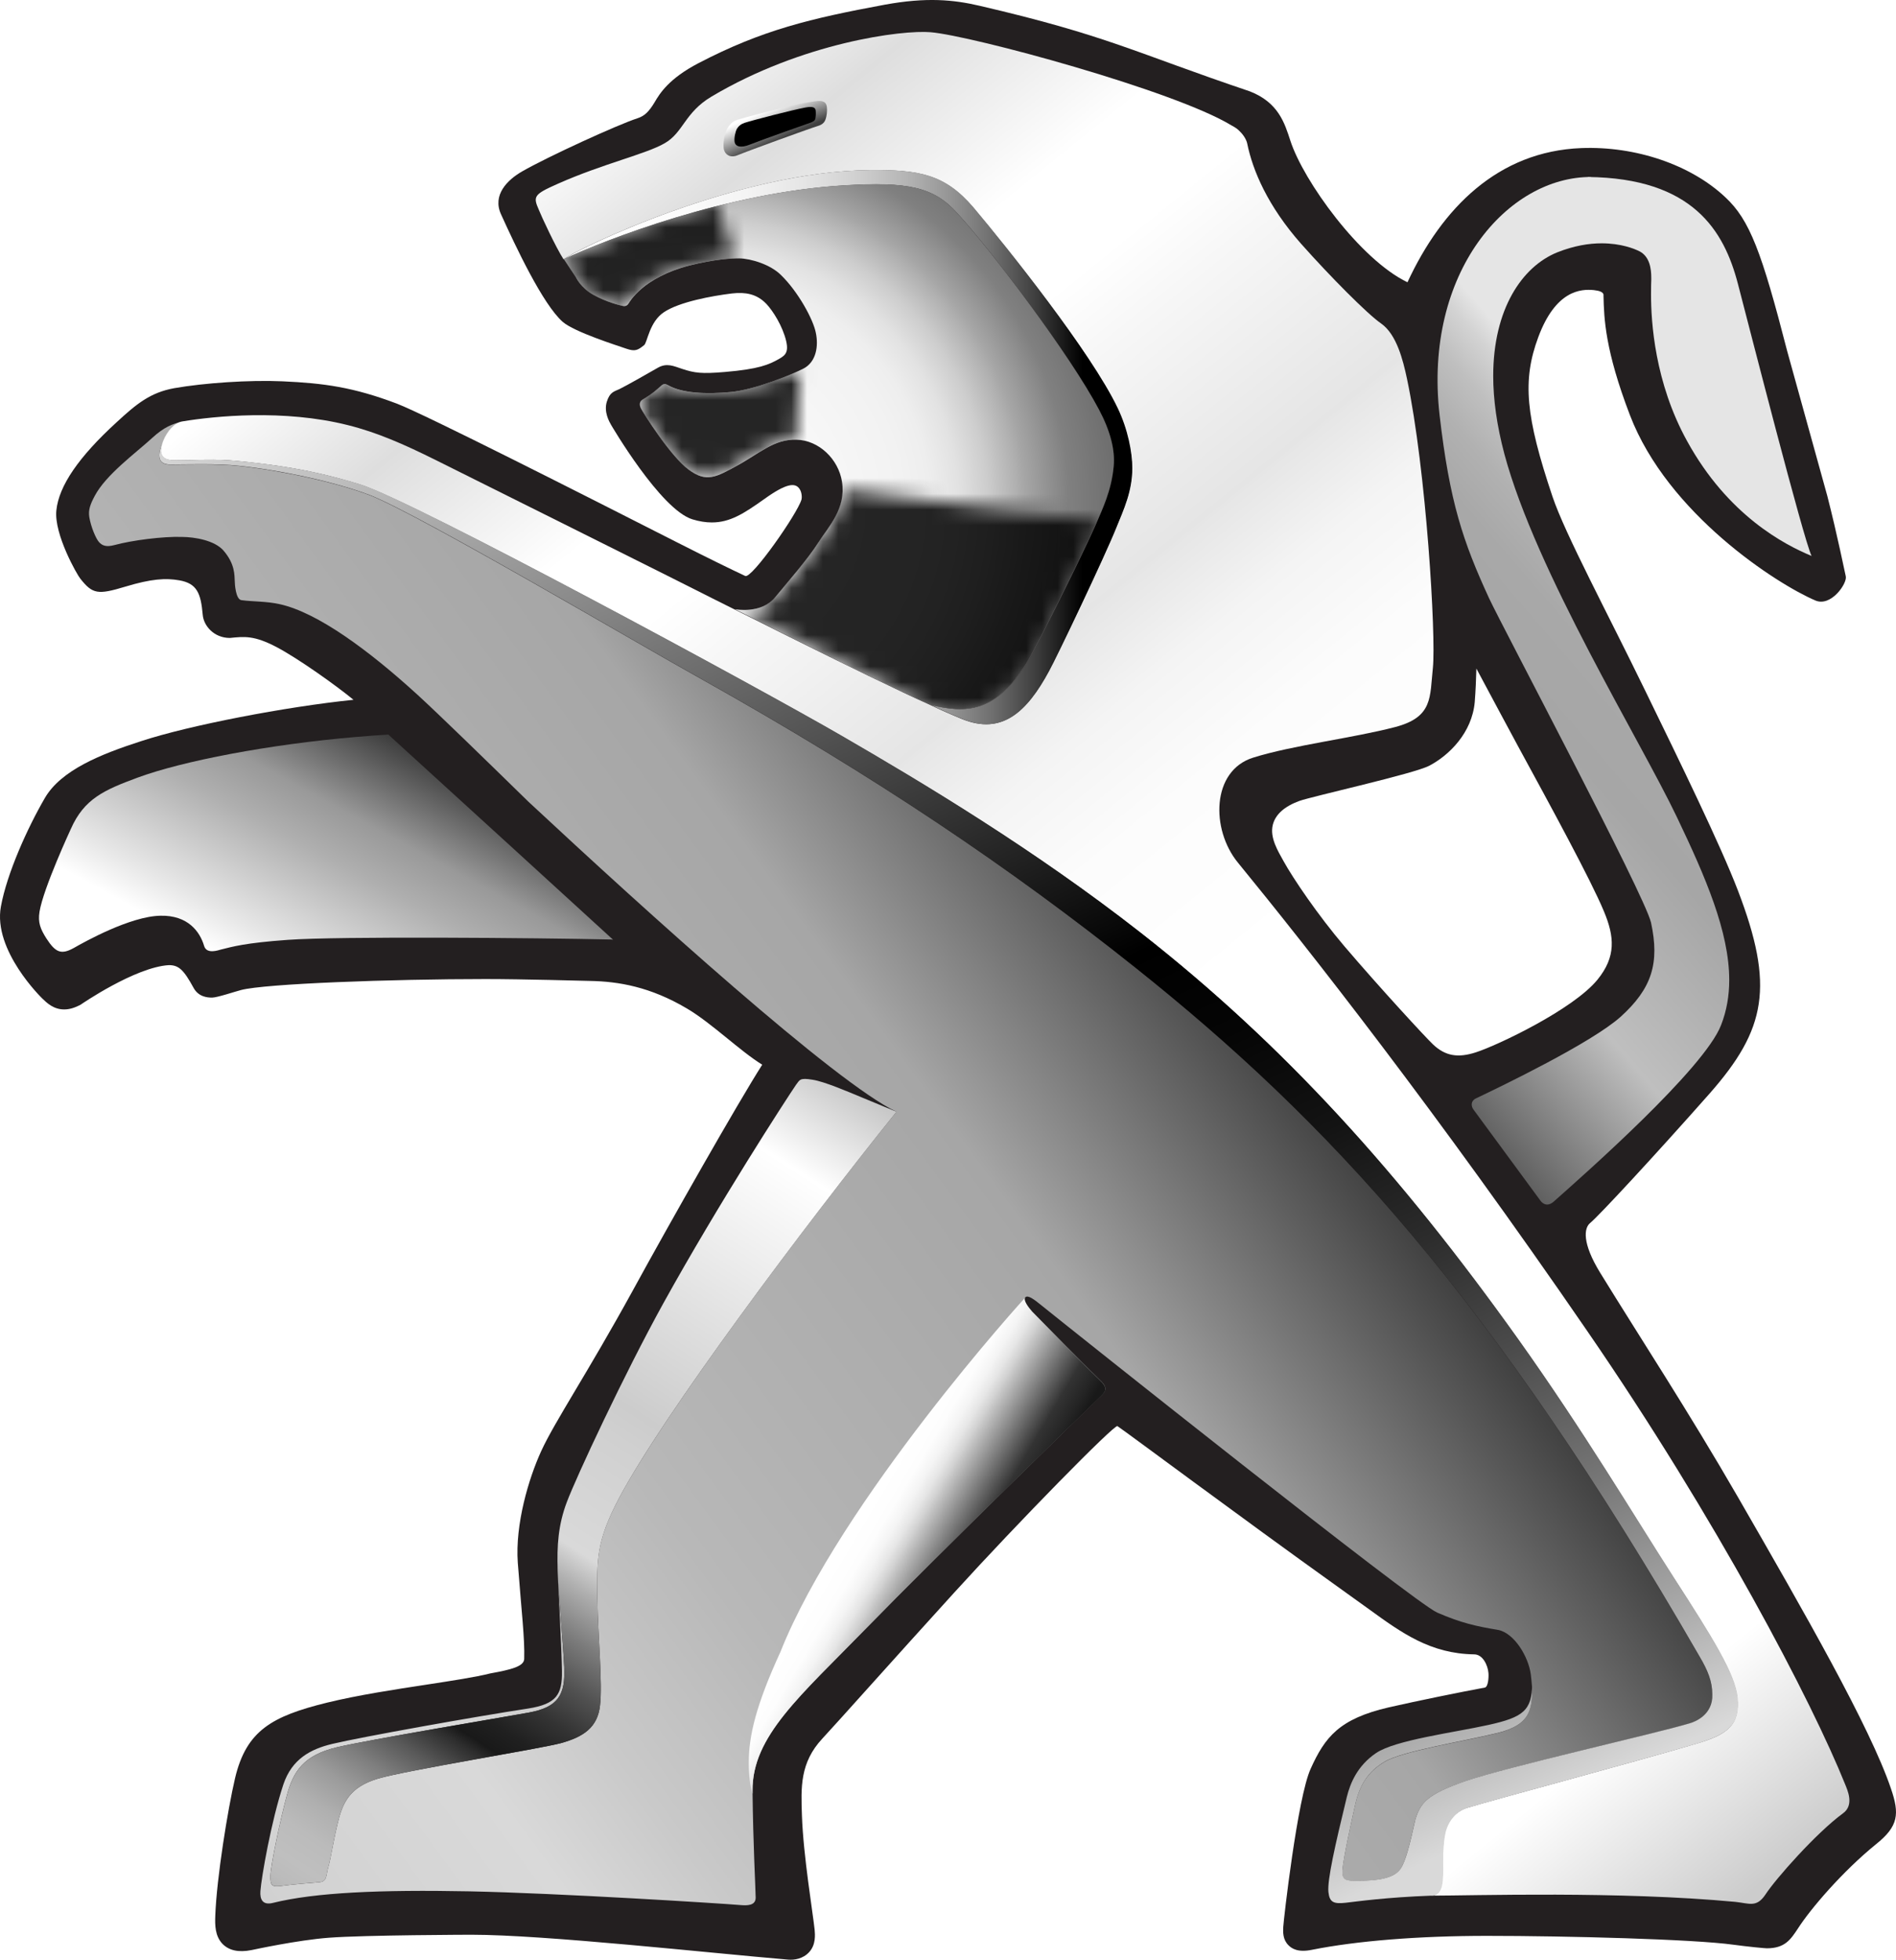 <svg width="121" height="125" viewBox="0 0 121 125" fill="none" xmlns="http://www.w3.org/2000/svg">
<path d="M120.676 114.079C119.336 110.134 115.139 102.823 110.91 95.488C107.717 89.963 104.676 85.335 102.116 81.175C100.953 79.278 101.089 78.326 101.482 78.008C102.02 77.571 105.607 73.706 109.089 69.768C112.732 65.64 113.245 62.894 110.91 56.797C109.787 53.876 107.26 48.7 104.965 43.993C102.59 39.111 99.885 34.062 99.083 31.689C97.35 26.537 97.149 24.259 98.168 21.512C99.284 18.504 100.896 18.424 101.715 18.504C102.06 18.544 102.365 18.623 102.333 18.861C102.365 20.329 102.437 22.346 104.018 26.474C106.433 32.785 113.414 37.262 115.853 38.301C116.856 38.73 117.899 37.206 117.795 36.761C117.739 36.531 117.257 34.134 116.616 31.633L114.064 22.425C112.427 16.067 111.665 14.027 110.108 12.582C107.909 10.51 104.387 9.311 100.913 9.446C95.617 9.653 92.03 13.249 89.823 18.004C86.814 16.567 83.179 11.55 82.345 8.962C81.984 7.851 81.583 6.533 79.761 5.827C72.347 3.326 70.702 2.27 62.501 0.365C60.864 -0.016 59.139 -0.191 56.451 0.302C51.741 1.175 48.636 1.913 44.584 4.025C42.674 5.017 42.096 5.977 41.775 6.525C41.406 7.144 41.109 7.406 40.692 7.541C39.392 7.962 34.947 10.002 33.326 10.931C32.371 11.479 31.408 12.439 31.978 13.677C32.901 15.71 34.634 19.401 35.91 20.528C36.656 21.179 39.408 22.044 39.978 22.243C40.532 22.433 40.708 22.338 41.109 22.012C41.318 21.838 41.438 20.528 42.377 19.909C43.356 19.258 45.41 18.877 46.71 18.718C47.609 18.615 48.243 18.774 48.78 19.258C49.125 19.559 49.751 20.433 50.072 21.401C50.401 22.409 50.169 22.632 49.743 22.878C49.069 23.267 48.419 23.544 46.253 23.727C44.768 23.854 44.327 23.791 43.533 23.529C42.995 23.354 42.554 23.124 41.968 23.465C41.567 23.695 39.97 24.608 39.537 24.815C39.175 24.981 38.919 25.013 38.726 25.624C38.526 26.275 38.879 26.894 38.999 27.101C38.999 27.101 42.153 32.507 44.191 33.126C44.632 33.261 45.041 33.324 45.426 33.324C46.582 33.324 47.456 32.769 48.764 31.84C50.176 30.824 50.77 30.752 51.043 31.213C51.172 31.419 51.188 31.729 51.147 31.872C50.875 32.785 47.97 36.936 47.561 36.738C46.662 36.317 45.29 35.65 43.163 34.571C37.178 31.53 27.155 26.45 25.342 25.751C22.55 24.695 20.688 24.442 18.032 24.322C15.906 24.227 13.025 24.426 11.123 24.759C9.591 25.037 8.716 25.759 7.449 26.926C5.017 29.149 3.757 30.99 3.597 32.554C3.436 34.078 4.937 36.69 5.122 36.904C5.908 37.905 6.253 37.944 7.994 37.42C9.671 36.912 10.586 36.865 11.444 37.016C12.576 37.214 12.817 37.849 12.937 39.206C12.993 39.921 13.659 40.691 14.67 40.691C15.577 40.603 16.203 40.508 17.671 41.286C19.003 41.985 21.466 43.731 22.558 44.636C18.225 45.081 12.086 46.263 9.013 47.272C6.429 48.105 3.894 49.121 2.859 50.907C1.743 52.828 0.444 55.71 0.058 57.821C-0.463 60.631 2.682 63.672 2.706 63.696C2.987 63.965 3.412 64.386 4.094 64.386C4.423 64.386 4.76 64.291 5.154 64.077C5.154 64.077 8.62 61.687 10.778 61.56C11.412 61.56 11.725 61.862 12.351 63.005C12.656 63.569 13.202 63.632 13.531 63.632C13.86 63.632 15.039 63.235 15.384 63.148C16.909 62.743 24.989 62.449 30.983 62.449C33.342 62.449 37.314 62.56 37.651 62.568C39.472 62.6 41.502 62.941 43.846 64.331C45.426 65.267 47.224 67.037 48.644 67.911C47.103 70.324 42.73 78.024 40.395 82.295C37.466 87.629 35.404 90.669 34.538 92.559C33.735 94.313 32.869 97.226 33.045 99.679C33.286 102.846 33.495 104.513 33.454 105.815C33.438 106.292 32.62 106.498 31.296 106.736C30.317 106.982 28.889 107.196 27.236 107.451C25.206 107.76 22.903 108.109 20.841 108.609C17.382 109.467 15.721 110.364 14.999 113.428C14.542 115.381 13.828 119.763 13.739 122.192C13.715 122.803 13.723 123.486 14.197 123.986C14.614 124.414 15.232 124.549 16.058 124.383C16.179 124.359 18.987 123.747 20.985 123.597C23.304 123.422 30.084 123.406 30.084 123.406C34.77 123.406 45.306 124.573 50.305 124.994C50.69 125.026 51.244 124.946 51.637 124.517C52.078 124.041 52.014 123.39 51.99 123.097C51.878 122.017 51.268 118.381 51.179 115.825C51.115 114.007 51.043 112.436 52.487 110.888C53.386 109.927 57.109 105.744 60.881 101.6C64.989 97.083 71.127 90.836 71.312 90.963C72.05 91.463 78.951 96.615 85.362 101.203L87.352 102.632C89.462 104.164 91.292 105.482 94.084 105.522C94.638 105.529 94.951 106.228 94.991 106.712C95.015 106.982 94.975 107.601 94.758 107.641C93.169 107.935 90.553 108.467 88.628 108.903C85.474 109.633 84.559 110.792 83.645 112.817C82.802 114.658 81.912 122.517 81.895 122.914C81.879 123.247 81.863 123.708 82.225 124.073C82.441 124.295 82.842 124.549 83.725 124.367C86.59 123.795 90.545 123.478 94.886 123.478C100.046 123.478 108.086 123.692 110.614 124.041C111.609 124.176 112.636 124.271 112.756 124.271C113.911 124.271 114.273 123.716 114.746 123.001C115.54 121.763 117.578 119.374 119.721 117.635C121.173 116.476 121.229 115.69 120.676 114.079ZM101.948 62.489C100.399 64.386 95.569 66.68 94.18 67.125C93.049 67.49 92.246 67.363 91.46 66.625C91.003 66.196 88.042 62.989 85.795 60.354C84.094 58.353 82.521 56.027 81.912 54.924C81.567 54.297 81.021 53.431 81.23 52.606C81.398 51.947 81.968 51.439 82.915 51.09C83.757 50.788 90.225 49.359 91.211 48.843C92.487 48.176 93.94 46.74 94.116 44.779C94.172 44.057 94.204 43.287 94.221 42.644C94.766 43.676 96.892 47.621 96.892 47.621C98.955 51.407 101.522 56.115 102.357 58.123C103.039 59.75 103.143 61.02 101.948 62.489Z" fill="#231F20"/>
<path d="M51.512 6.533C52.162 6.43 52.716 6.295 52.78 6.811C52.812 7.073 52.78 7.39 52.684 7.636C52.627 7.795 52.507 7.938 52.218 8.033C51.552 8.24 47.741 9.629 47.091 9.899C46.617 10.097 46.304 9.867 46.216 9.565C46.128 9.272 46.224 8.518 46.441 8.176C46.657 7.827 46.834 7.716 47.163 7.613C47.484 7.509 50.549 6.684 51.512 6.533Z" fill="url(#paint0_linear)"/>
<path d="M51.406 6.859C51.831 6.78 52.039 6.827 52.063 7.057C52.08 7.296 52.063 7.446 52.047 7.534C52.023 7.661 51.967 7.732 51.759 7.811C51.317 7.962 48.541 8.947 47.867 9.217C47.249 9.471 46.944 9.336 46.88 9.074C46.832 8.812 46.928 8.399 47.024 8.216C47.137 8.034 47.297 7.907 47.522 7.835C48.035 7.669 50.611 7.002 51.406 6.859Z" fill="black"/>
<path d="M24.78 46.851C24.154 46.891 23.465 46.946 22.686 47.01C17.198 47.478 11.661 48.534 8.764 49.606C6.646 50.392 5.37 50.947 4.52 52.876C4.52 52.876 2.762 56.663 2.522 58.155C2.409 58.853 2.586 59.266 2.963 59.862C3.533 60.735 3.886 60.925 4.712 60.465C5.378 60.084 8.315 58.441 10.241 58.409C11.998 58.369 12.76 59.433 13.025 60.33C13.186 60.894 13.956 60.6 14.092 60.568C14.863 60.378 15.617 60.147 18.353 59.949C21.619 59.711 34.329 59.822 38.999 59.925C39.039 59.925 39.087 59.933 39.127 59.941C35.685 56.797 30.534 52.09 24.78 46.851Z" fill="url(#paint1_linear)"/>
<path d="M95.519 110.556C93.337 111.088 89.469 111.707 88.354 112.382C87.246 113.041 86.733 113.946 86.476 115.161C86.203 116.359 85.746 118.455 85.674 119.233C85.602 120.003 85.955 119.971 86.661 119.971C87.808 119.971 88.883 119.844 89.341 119.257C89.806 118.677 90.207 116.494 90.328 116.042C90.665 114.97 91.098 114.454 93.449 113.636C96.209 112.692 105.549 110.612 107.828 109.929C108.205 109.834 109.321 109.366 109.272 108.088C109.272 107.254 108.992 106.571 108.47 105.682C95.246 82.773 84.703 71.477 72.474 61.737C64.482 55.363 55.961 49.592 44.759 43.312C41.044 41.257 26.657 32.771 23.6 31.588C21.441 30.762 18.007 30.024 15.287 29.723C13.875 29.564 11.764 29.635 10.866 29.635C9.622 29.635 10.376 28.238 10.505 27.952C10.489 27.992 10.464 28.047 10.44 28.103C10.681 27.547 11.098 27 11.628 26.896C11.018 27.023 10.448 27.254 9.71 27.936C8.635 28.921 6.765 30.27 6.043 31.636C5.77 32.151 5.626 32.517 5.698 32.977C5.811 33.644 6.123 34.35 6.308 34.565C6.509 34.795 6.765 34.914 7.319 34.763C8.426 34.462 10.408 34.208 11.604 34.247C12.454 34.255 13.682 34.469 14.252 35.105C15.006 35.97 14.958 36.692 14.982 37.065C14.982 37.232 15.038 38.232 15.407 38.28C16.154 38.383 16.964 38.343 17.838 38.534C20.278 39.066 23.568 41.511 26.625 44.297C28.037 45.591 30.733 48.218 33.726 51.139C41.253 58.149 53.345 69.096 57.212 70.913C51.363 78.137 42.296 90.29 39.504 95.561C38.059 98.308 38.083 99.443 38.123 101.983C38.163 104.404 38.46 107.389 38.292 108.778C38.139 110.191 37.225 110.787 35.804 111.184C34.384 111.565 25.983 112.906 24.129 113.446C22.276 113.994 21.851 115.018 21.538 116.343C21.225 117.669 21.112 118.534 20.96 119.05C20.791 119.622 20.904 120.019 20.358 120.058C19.837 120.098 18.537 120.209 17.935 120.296C17.325 120.376 17.245 120.249 17.261 119.606C17.285 118.939 17.887 116.05 18.304 114.525C18.713 112.993 19.371 111.961 21.482 111.453C23.584 110.953 32.129 109.532 33.734 109.239C35.628 108.897 36.093 108.104 36.005 106.302C35.909 104.42 35.636 101.801 35.588 100.189C35.588 100.078 35.588 99.975 35.588 99.864C35.588 99.967 35.572 100.078 35.58 100.181C35.66 101.817 35.837 105.071 35.861 106.595C35.885 108.088 35.508 108.691 33.71 108.977C30.412 109.477 23.086 110.787 21.217 111.231C19.812 111.565 18.633 112.2 18.087 113.811C17.309 116.153 16.683 119.741 16.619 120.622C16.579 121.162 16.771 121.535 17.413 121.376C20.101 120.709 24.258 120.527 29.971 120.638C35.7 120.757 45.899 121.4 47.223 121.511C47.68 121.551 48.226 121.559 48.226 121.035C48.218 120.431 48.065 117.701 48.025 114.216C47.993 110.731 51.066 108.175 55.311 103.817C59.572 99.443 69.85 89.417 70.236 89.068C70.492 88.814 70.765 88.568 70.244 88.076C69.529 87.393 66.24 84.043 65.871 83.654C65.686 83.448 65.269 82.932 65.429 82.757C65.59 82.575 65.983 82.868 66.488 83.281C68.47 84.877 90.199 102.182 91.716 102.856C93.257 103.523 94.203 103.73 95.591 103.96C96.635 104.15 97.549 105.674 97.694 106.81C97.766 107.357 97.774 107.857 97.774 107.381C97.814 109.024 97.694 110.025 95.519 110.556Z" fill="url(#paint2_linear)"/>
<path d="M117.763 113.833C115.621 108.506 109.579 96.94 101.306 84.914C91.701 70.927 83.412 60.409 78.999 55.019C77.266 52.9 77.314 49.161 79.97 48.327C82.498 47.533 86.333 47.081 89.037 46.374C91.469 45.739 91.244 44.461 91.444 42.604C91.653 40.587 91.019 29.966 89.791 24.155C89.535 22.949 89.126 21.33 88.147 20.639C87.28 20.044 84.897 17.646 83.035 15.551C80.909 13.145 79.946 10.883 79.593 9.145C79.593 9.145 79.529 8.779 79.127 8.382C78.967 8.216 78.847 8.136 78.582 7.994C74.931 5.771 62.028 2.278 59.396 2.056C57.599 1.897 51.212 2.707 45.395 6.168C43.685 7.192 43.613 8.454 42.418 9.137C41.23 9.827 38.494 10.438 35.613 11.716C34.024 12.415 34.016 12.534 34.401 13.415C34.546 13.788 35.477 15.789 35.966 16.543C36.761 15.908 47.056 10.915 55.545 10.851C58.634 10.827 60.279 11.105 62.093 13.225C64.235 15.765 69.603 22.481 71.296 26.021C71.962 27.402 72.235 28.895 72.235 29.863C72.235 31.348 71.697 32.498 71.216 33.665C70.478 35.523 67.396 41.969 66.931 42.802C65.495 45.462 63.906 46.882 61.402 45.866C60.528 45.509 59.597 45.08 59.428 44.993C55.32 43.159 44.937 37.896 42.53 36.69C40.773 35.817 33.391 32.117 27.814 29.347C25.752 28.323 24.05 27.577 22.197 27.116C18.089 26.084 13.684 26.545 11.645 26.878C11.092 26.966 10.666 27.529 10.418 28.101C10.37 28.204 10.345 28.299 10.313 28.402C10.193 28.847 10.217 29.363 11.124 29.363C12.456 29.363 13.716 29.252 15.216 29.411C17.423 29.633 19.886 29.942 22.999 30.911C26.418 31.975 48.452 43.898 53.667 46.922C58.891 49.947 66 54.201 72.781 59.504C81.96 66.688 89.35 74.896 96.861 85.414C101.089 91.336 104.259 96.686 106.786 100.608C109.298 104.497 110.71 106.76 110.871 108.284C111.047 110.03 110.237 110.634 108.303 111.205C103.898 112.507 95.216 114.817 93.659 115.301C92.945 115.515 92.496 116.047 92.295 116.627C92.078 117.214 92.062 118.405 92.062 118.81C92.07 119.913 92.126 120.905 91.3 120.913C94.068 120.913 103.312 120.612 110.75 121.31C111.649 121.406 112.098 121.691 112.668 120.842C113.318 119.842 115.91 116.913 117.611 115.666C118.365 115.134 117.884 114.15 117.763 113.833Z" fill="url(#paint3_linear)"/>
<path d="M110.897 108.277C110.736 106.753 109.324 104.49 106.812 100.601C104.285 96.679 101.107 91.329 96.887 85.407C89.376 74.889 81.986 66.681 72.806 59.497C66.026 54.194 58.917 49.939 53.693 46.915C48.469 43.891 26.444 31.968 23.025 30.904C19.912 29.943 17.449 29.626 15.242 29.404C13.742 29.253 12.482 29.356 11.15 29.356C9.882 29.356 10.331 28.348 10.508 27.943C10.379 28.229 9.625 29.626 10.869 29.626C11.776 29.626 13.878 29.554 15.29 29.713C18.01 30.007 21.445 30.753 23.603 31.578C26.668 32.761 41.047 41.247 44.762 43.303C55.964 49.582 64.486 55.361 72.478 61.727C84.698 71.468 95.25 82.764 108.473 105.673C108.995 106.562 109.276 107.245 109.276 108.078C109.324 109.356 108.209 109.817 107.831 109.92C105.553 110.603 96.221 112.682 93.452 113.627C91.101 114.453 90.668 114.961 90.331 116.032C90.211 116.485 89.809 118.668 89.344 119.247C88.887 119.843 87.811 119.962 86.664 119.962C85.958 119.962 85.613 119.993 85.677 119.223C85.749 118.445 86.207 116.35 86.479 115.151C86.744 113.937 87.25 113.032 88.357 112.373C89.472 111.698 93.34 111.079 95.522 110.547C97.697 110.023 97.817 109.023 97.777 107.396C97.777 109.118 97.175 109.539 94.993 110.023C92.77 110.515 89.047 110.984 87.819 111.817C86.632 112.619 86.166 113.738 85.95 114.627C85.204 117.691 84.698 119.93 84.778 120.684C84.85 121.351 85.123 121.446 85.878 121.367C86.632 121.279 88.51 121.017 91.326 120.914C92.16 120.914 92.104 119.914 92.096 118.811C92.096 118.406 92.112 117.215 92.329 116.628C92.538 116.048 92.979 115.508 93.693 115.302C95.258 114.818 103.932 112.5 108.337 111.206C110.263 110.618 111.073 110.015 110.897 108.277Z" fill="url(#paint4_linear)"/>
<path d="M50.804 69.189C51.045 68.887 51.013 68.729 51.863 68.871C52.626 68.99 54.118 69.633 55.001 69.999C55.755 70.316 57.215 70.912 57.215 70.912C51.366 78.135 42.298 90.288 39.506 95.559C38.062 98.306 38.086 99.441 38.126 101.981C38.166 104.403 38.463 107.387 38.294 108.776C38.142 110.189 37.227 110.785 35.807 111.182C34.387 111.563 25.986 112.904 24.132 113.444C22.279 113.992 21.853 115.016 21.54 116.341C21.227 117.667 21.115 118.532 20.963 119.048C20.794 119.62 20.906 120.017 20.361 120.057C19.839 120.096 18.539 120.207 17.938 120.295C17.328 120.374 17.247 120.247 17.264 119.604C17.288 118.937 17.889 116.048 18.307 114.524C18.716 112.992 19.374 111.96 21.484 111.452C23.587 110.951 32.132 109.531 33.737 109.237C35.63 108.896 36.096 108.102 36.008 106.3C35.911 104.418 35.639 101.799 35.59 100.187C35.534 98.568 35.63 97.242 36.176 95.805C36.77 94.226 39.803 87.709 42.339 83.12C45.845 76.786 50.186 70.094 50.804 69.189Z" fill="url(#paint5_linear)"/>
<path d="M51.508 6.54C52.15 6.437 52.704 6.294 52.768 6.818C52.8 7.072 52.768 7.398 52.672 7.644C52.616 7.795 52.495 7.946 52.206 8.033C51.54 8.239 47.729 9.628 47.079 9.898C46.606 10.097 46.293 9.867 46.205 9.565C46.116 9.271 46.212 8.517 46.429 8.176C46.646 7.826 46.822 7.715 47.151 7.612C47.48 7.509 50.545 6.683 51.508 6.54Z" fill="url(#paint6_linear)"/>
<path d="M51.401 6.859C51.827 6.78 52.035 6.827 52.059 7.057C52.075 7.296 52.059 7.446 52.043 7.534C52.019 7.661 51.963 7.732 51.763 7.811C51.321 7.962 48.545 8.947 47.871 9.217C47.253 9.471 46.948 9.336 46.884 9.074C46.836 8.812 46.932 8.399 47.028 8.216C47.141 8.034 47.301 7.907 47.526 7.835C48.031 7.669 50.615 7.002 51.401 6.859Z" fill="black"/>
<path d="M66.957 42.795C67.422 41.961 70.496 35.515 71.242 33.658C71.715 32.491 72.261 31.332 72.261 29.855C72.261 28.879 71.988 27.395 71.322 26.013C69.629 22.473 64.261 15.757 62.118 13.217C60.305 11.098 58.66 10.82 55.571 10.844C47.073 10.907 36.787 15.9 35.992 16.535C38.632 15.305 46.391 12.264 53.846 11.828C57.946 11.582 59.583 11.923 61.083 13.59C63.266 15.964 68.345 22.711 70.142 26.132C70.857 27.49 71.178 28.704 71.081 29.744C70.937 31.316 70.367 32.467 69.918 33.507C69.132 35.293 66.227 41.128 65.721 41.977C63.603 45.597 61.581 45.47 59.43 44.978C59.543 45.033 60.53 45.502 61.436 45.867C63.932 46.875 65.521 45.462 66.957 42.795Z" fill="url(#paint7_linear)"/>
<path d="M101.329 11.289C101.313 11.281 101.57 11.281 101.546 11.289C96.226 11.265 90.842 17.362 91.869 26.451C92.511 32.023 93.37 34.556 95.031 38.16C95.857 39.938 104.94 57.037 105.366 58.846C105.927 61.434 105.422 63.054 103.416 64.864C101.554 66.523 95.841 69.277 94.188 70.063C93.867 70.214 93.859 70.547 94.044 70.785C94.22 71.024 98.312 76.588 98.312 76.588C98.312 76.588 98.641 77.096 99.155 76.644C101.097 74.921 108.76 68.174 109.835 65.388C110.196 64.467 110.357 63.506 110.357 62.514C110.357 59.426 108.84 55.933 107.027 52.139C104.684 47.217 98.032 36.485 96.01 28.967C95.52 27.126 95.295 25.459 95.295 23.982C95.295 19.719 97.133 17.012 99.372 16.1C100.447 15.671 101.41 15.52 102.212 15.52C103.448 15.52 104.306 15.861 104.659 16.044C105.285 16.393 105.382 17.14 105.382 17.727C105.382 17.767 105.382 17.806 105.382 17.854C105.374 17.989 105.366 18.306 105.366 18.775C105.366 20.529 105.598 24.387 107.668 28.134C110.276 32.881 113.887 34.746 115.612 35.461C115.091 34.389 111.664 20.982 110.91 18.1C110.028 14.718 108.038 11.361 101.329 11.289Z" fill="url(#paint8_linear)"/>
<path d="M47.785 112.436C47.785 113.603 47.954 114.207 48.026 114.413C48.026 114.349 48.026 114.294 48.026 114.23C47.994 110.746 51.067 108.189 55.312 103.831C59.572 99.458 69.851 89.432 70.236 89.082C70.493 88.828 70.766 88.582 70.245 88.09C69.53 87.407 66.24 84.058 65.871 83.669C65.687 83.462 65.27 82.946 65.43 82.772C65.438 82.724 53.627 95.758 49.807 105.364C48.234 108.785 47.785 110.738 47.785 112.436Z" fill="url(#paint9_linear)"/>
<path d="M59.455 44.986C59.447 44.986 59.423 44.97 59.423 44.97C61.581 45.462 63.603 45.589 65.713 41.969C66.219 41.12 69.124 35.285 69.91 33.499C70.359 32.459 70.929 31.308 71.073 29.736C71.17 28.697 70.857 27.482 70.135 26.125C68.329 22.703 63.258 15.956 61.075 13.582C59.575 11.915 57.938 11.574 53.838 11.82C46.383 12.265 38.632 15.297 35.984 16.527C36.073 16.678 36.739 17.663 36.739 17.663C36.739 17.663 37.028 18.337 37.87 18.806C38.697 19.266 39.523 19.465 39.732 19.512C39.94 19.56 40.044 19.465 40.117 19.353C40.181 19.258 41.007 17.71 44.008 16.932C45.637 16.527 46.672 16.48 47.17 16.48C47.948 16.496 49.168 16.877 49.834 17.536C50.941 18.607 51.904 20.385 52.065 21.227C52.241 22.052 52.105 23.084 51.27 23.513C50.444 23.934 48.165 24.855 46.64 25.005C45.06 25.156 43.519 25.085 42.612 24.561C42.468 24.481 42.364 24.466 42.227 24.577C41.89 24.863 41.681 25.093 41.007 25.49C40.855 25.577 40.759 25.759 40.903 26.053C41.047 26.339 42.797 29.117 43.952 29.959C45.1 30.808 45.709 30.427 47.09 29.673C48.47 28.919 49.401 27.998 50.829 28.046C52.281 28.085 53.509 29.3 53.734 30.721C54.006 32.443 52.891 33.563 52.209 34.626C51.551 35.666 50.187 37.222 49.481 38.08C48.606 39.183 46.937 38.865 46.897 38.857C50.997 40.929 56.662 43.747 59.455 44.986Z" fill="url(#paint10_radial)"/>
<mask id="mask0" mask-type="alpha" maskUnits="userSpaceOnUse" x="35" y="12" width="36" height="34">
<path opacity="0.85" d="M66.213 41.661C66.646 40.867 69.27 35.382 70.16 33.278L53.759 31.206C53.775 32.667 52.812 33.675 52.203 34.644C51.545 35.684 50.181 37.239 49.474 38.097C48.824 38.914 47.757 38.946 47.22 38.907L46.891 38.867L47.147 38.994C48.536 39.692 55.42 43.153 59.569 45.209C61.382 46.13 64.255 45.273 66.213 41.661Z" fill="url(#paint11_radial)"/>
<path opacity="0.85" d="M35.914 16.591C36.002 16.742 36.66 17.726 36.66 17.726C36.66 17.726 36.949 18.401 37.792 18.869C38.618 19.33 39.445 19.528 39.653 19.576C39.87 19.623 39.966 19.528 40.046 19.417C40.111 19.322 40.929 17.774 43.93 16.996C45.407 16.623 46.393 16.551 46.939 16.543L45.736 12.908C41.587 14.051 38.145 15.408 35.914 16.591Z" fill="url(#paint12_radial)"/>
<path opacity="0.85" d="M46.568 24.776C44.987 24.926 43.455 24.966 42.54 24.45C42.396 24.371 42.291 24.299 42.147 24.41C41.802 24.696 41.593 25.101 40.919 25.498C40.767 25.585 40.671 25.768 40.823 26.061C40.968 26.347 42.725 29.126 43.872 29.967C45.02 30.817 45.638 30.435 47.01 29.681C48.39 28.927 49.321 28.006 50.757 28.054C50.765 28.054 50.765 28.054 50.781 28.062L51.062 23.593C50.139 24.029 48.021 24.633 46.568 24.776Z" fill="url(#paint13_radial)"/>
</mask>
<g mask="url(#mask0)">
<path d="M59.451 44.986C59.443 44.986 59.419 44.97 59.411 44.97C61.569 45.462 63.591 45.589 65.702 41.969C66.207 41.12 69.112 35.285 69.898 33.499C70.348 32.459 70.917 31.308 71.062 29.736C71.158 28.697 70.845 27.482 70.123 26.125C68.318 22.703 63.246 15.956 61.064 13.582C59.563 11.915 57.926 11.574 53.826 11.82C46.372 12.265 38.621 15.297 35.973 16.527C36.061 16.678 36.727 17.663 36.727 17.663C36.727 17.663 37.016 18.337 37.858 18.806C38.685 19.266 39.511 19.465 39.72 19.512C39.928 19.56 40.033 19.465 40.105 19.353C40.169 19.258 40.996 17.71 43.997 16.932C45.626 16.527 46.661 16.48 47.158 16.48C47.937 16.496 49.156 16.877 49.822 17.536C50.929 18.607 51.892 20.385 52.053 21.227C52.229 22.052 52.093 23.084 51.258 23.513C50.432 23.934 48.153 24.855 46.629 25.005C45.048 25.156 43.507 25.085 42.6 24.561C42.456 24.481 42.352 24.466 42.215 24.577C41.878 24.863 41.67 25.093 40.996 25.49C40.843 25.577 40.747 25.759 40.891 26.053C41.036 26.339 42.785 29.117 43.941 29.959C45.088 30.808 45.698 30.427 47.078 29.673C48.458 28.919 49.389 27.998 50.817 28.046C52.27 28.085 53.497 29.3 53.722 30.721C53.995 32.443 52.879 33.563 52.197 34.626C51.539 35.666 50.175 37.222 49.469 38.08C48.594 39.183 46.925 38.865 46.885 38.857C50.994 40.929 56.659 43.747 59.451 44.986C59.451 44.986 59.443 44.986 59.451 44.986Z" fill="black"/>
</g>
<defs>
<linearGradient id="paint0_linear" x1="48.953" y1="6.993" x2="49.896" y2="9.089" gradientUnits="userSpaceOnUse">
<stop stop-color="white"/>
<stop offset="0.115" stop-color="#EBEBEB"/>
<stop offset="0.907" stop-color="#404040"/>
</linearGradient>
<linearGradient id="paint1_linear" x1="18.081" y1="63.103" x2="27.586" y2="45.662" gradientUnits="userSpaceOnUse">
<stop stop-color="white"/>
<stop offset="0.119" stop-color="#E8E8E8"/>
<stop offset="0.44" stop-color="#AFAFAF"/>
<stop offset="0.595" stop-color="#999999"/>
<stop offset="0.99" stop-color="#191919"/>
</linearGradient>
<linearGradient id="paint2_linear" x1="97.942" y1="40.824" x2="-5.241" y2="116.603" gradientUnits="userSpaceOnUse">
<stop stop-color="#262626"/>
<stop offset="0.181" stop-color="#262626"/>
<stop offset="0.378" stop-color="#A6A6A6"/>
<stop offset="0.539" stop-color="#B2B2B2"/>
<stop offset="0.607" stop-color="#B8B8B8"/>
<stop offset="0.697" stop-color="#C9C9C9"/>
<stop offset="0.759" stop-color="#D9D9D9"/>
<stop offset="0.962" stop-color="#CCCCCC"/>
</linearGradient>
<linearGradient id="paint3_linear" x1="35.86" y1="7.972" x2="122.751" y2="115.334" gradientUnits="userSpaceOnUse">
<stop stop-color="white"/>
<stop offset="0.069" stop-color="#DEDEDE"/>
<stop offset="0.157" stop-color="white"/>
<stop offset="0.203" stop-color="white"/>
<stop offset="0.237" stop-color="#F7F7F7"/>
<stop offset="0.328" stop-color="#E5E5E5"/>
<stop offset="0.328" stop-color="#E6E6E6"/>
<stop offset="0.37" stop-color="#F4F4F4"/>
<stop offset="0.42" stop-color="#FCFCFC"/>
<stop offset="0.502" stop-color="white"/>
<stop offset="0.885" stop-color="white"/>
<stop offset="0.98" stop-color="#CCCCCC"/>
</linearGradient>
<linearGradient id="paint4_linear" x1="35.911" y1="16.228" x2="85.481" y2="123.682" gradientUnits="userSpaceOnUse">
<stop stop-color="#D9D9D9"/>
<stop offset="0.472"/>
<stop offset="0.531" stop-color="#050505"/>
<stop offset="0.6" stop-color="#131313"/>
<stop offset="0.674" stop-color="#2B2B2B"/>
<stop offset="0.752" stop-color="#4C4C4C"/>
<stop offset="0.833" stop-color="#767676"/>
<stop offset="0.914" stop-color="#A9A9A9"/>
<stop offset="0.982" stop-color="#D9D9D9"/>
</linearGradient>
<linearGradient id="paint5_linear" x1="56.112" y1="69.278" x2="16.407" y2="131.08" gradientUnits="userSpaceOnUse">
<stop stop-color="#BFBFBF"/>
<stop offset="0.1" stop-color="white"/>
<stop offset="0.353" stop-color="#CCCCCC"/>
<stop offset="0.381" stop-color="#D0D0D0"/>
<stop offset="0.481" stop-color="#D9D9D9"/>
<stop offset="0.507" stop-color="#B1B1B1"/>
<stop offset="0.547" stop-color="#7C7C7C"/>
<stop offset="0.585" stop-color="#515151"/>
<stop offset="0.618" stop-color="#333333"/>
<stop offset="0.647" stop-color="#202020"/>
<stop offset="0.667" stop-color="#191919"/>
<stop offset="0.677" stop-color="#2D2D2D"/>
<stop offset="0.705" stop-color="#595959"/>
<stop offset="0.733" stop-color="#7E7E7E"/>
<stop offset="0.76" stop-color="#9B9B9B"/>
<stop offset="0.788" stop-color="#AFAFAF"/>
<stop offset="0.815" stop-color="#BBBBBB"/>
<stop offset="0.842" stop-color="#BFBFBF"/>
<stop offset="0.86" stop-color="#BBBBBB"/>
<stop offset="0.881" stop-color="#ADADAD"/>
<stop offset="0.903" stop-color="#979797"/>
<stop offset="0.926" stop-color="#777777"/>
<stop offset="0.949" stop-color="#4F4F4F"/>
<stop offset="0.962" stop-color="#363636"/>
</linearGradient>
<linearGradient id="paint6_linear" x1="48.949" y1="6.992" x2="49.892" y2="9.089" gradientUnits="userSpaceOnUse">
<stop stop-color="white"/>
<stop offset="0.115" stop-color="#EBEBEB"/>
<stop offset="0.907" stop-color="#404040"/>
</linearGradient>
<linearGradient id="paint7_linear" x1="35.975" y1="28.515" x2="72.255" y2="28.515" gradientUnits="userSpaceOnUse">
<stop stop-color="white"/>
<stop offset="0.196" stop-color="#FCFCFC"/>
<stop offset="0.32" stop-color="#F4F4F4"/>
<stop offset="0.423" stop-color="#E5E5E5"/>
<stop offset="0.516" stop-color="#D0D0D0"/>
<stop offset="0.601" stop-color="#B5B5B5"/>
<stop offset="0.681" stop-color="#949494"/>
<stop offset="0.757" stop-color="#6D6D6D"/>
<stop offset="0.829" stop-color="#3F3F3F"/>
<stop offset="0.896" stop-color="#0D0D0D"/>
<stop offset="0.913"/>
</linearGradient>
<linearGradient id="paint8_linear" x1="123.397" y1="23.292" x2="78.811" y2="61.765" gradientUnits="userSpaceOnUse">
<stop stop-color="#E5E5E5"/>
<stop offset="0.33" stop-color="#E5E5E5"/>
<stop offset="0.354" stop-color="#D3D3D3"/>
<stop offset="0.392" stop-color="#BFBFBF"/>
<stop offset="0.435" stop-color="#B1B1B1"/>
<stop offset="0.486" stop-color="#A8A8A8"/>
<stop offset="0.571" stop-color="#A6A6A6"/>
<stop offset="0.742" stop-color="#BFBFBF"/>
<stop offset="0.926" stop-color="#595959"/>
</linearGradient>
<linearGradient id="paint9_linear" x1="52.774" y1="96.283" x2="62.19" y2="101.889" gradientUnits="userSpaceOnUse">
<stop offset="0.2" stop-color="white"/>
<stop offset="0.32" stop-color="#FDFDFD"/>
<stop offset="0.39" stop-color="#F4F4F4"/>
<stop offset="0.448" stop-color="#E6E6E6"/>
<stop offset="0.499" stop-color="#D2D2D2"/>
<stop offset="0.521" stop-color="#C7C7C7"/>
<stop offset="0.819" stop-color="#3B3B3B"/>
<stop offset="0.835" stop-color="#333333"/>
<stop offset="0.939" stop-color="#242424"/>
<stop offset="1" stop-color="#191919"/>
</linearGradient>
<radialGradient id="paint10_radial" cx="0" cy="0" r="1" gradientUnits="userSpaceOnUse" gradientTransform="translate(44.479 32.257) scale(28.049 27.748)">
<stop offset="0.036" stop-color="white"/>
<stop offset="0.467" stop-color="#F2F2F2"/>
<stop offset="0.53" stop-color="#EEEEEE"/>
<stop offset="0.595" stop-color="#E2E2E2"/>
<stop offset="0.661" stop-color="#CDCDCD"/>
<stop offset="0.727" stop-color="#B0B0B0"/>
<stop offset="0.747" stop-color="#A6A6A6"/>
<stop offset="0.846" stop-color="#808080"/>
<stop offset="1" stop-color="#666666"/>
</radialGradient>
<radialGradient id="paint11_radial" cx="0" cy="0" r="1" gradientUnits="userSpaceOnUse" gradientTransform="translate(62.462 31.963) scale(40.136 37.204)">
<stop offset="0.036" stop-color="white"/>
<stop offset="0.147" stop-color="white"/>
<stop offset="0.186" stop-color="#FBFBFB"/>
<stop offset="0.225" stop-color="#EEEEEE"/>
<stop offset="0.266" stop-color="#DADADA"/>
<stop offset="0.306" stop-color="#BDBDBD"/>
<stop offset="0.346" stop-color="#999999"/>
<stop offset="0.412" stop-color="#666666"/>
<stop offset="0.472" stop-color="#333333"/>
<stop offset="0.857" stop-color="#333333"/>
</radialGradient>
<radialGradient id="paint12_radial" cx="0" cy="0" r="1" gradientUnits="userSpaceOnUse" gradientTransform="translate(44.393 10.823) scale(11.637 11.512)">
<stop offset="0.231" stop-color="white"/>
<stop offset="0.571" stop-color="#F5F5F5"/>
<stop offset="0.863"/>
</radialGradient>
<radialGradient id="paint13_radial" cx="0" cy="0" r="1" gradientUnits="userSpaceOnUse" gradientTransform="translate(50.727 26.66) scale(10.63 11.361)">
<stop offset="0.036" stop-color="white"/>
<stop offset="0.228" stop-color="white"/>
<stop offset="0.293" stop-color="#F6F6F6"/>
<stop offset="0.402" stop-color="#DCDCDC"/>
<stop offset="0.541" stop-color="#B3B3B3"/>
<stop offset="0.704" stop-color="#797979"/>
<stop offset="0.886" stop-color="#313131"/>
<stop offset="1"/>
</radialGradient>
</defs>
</svg>
